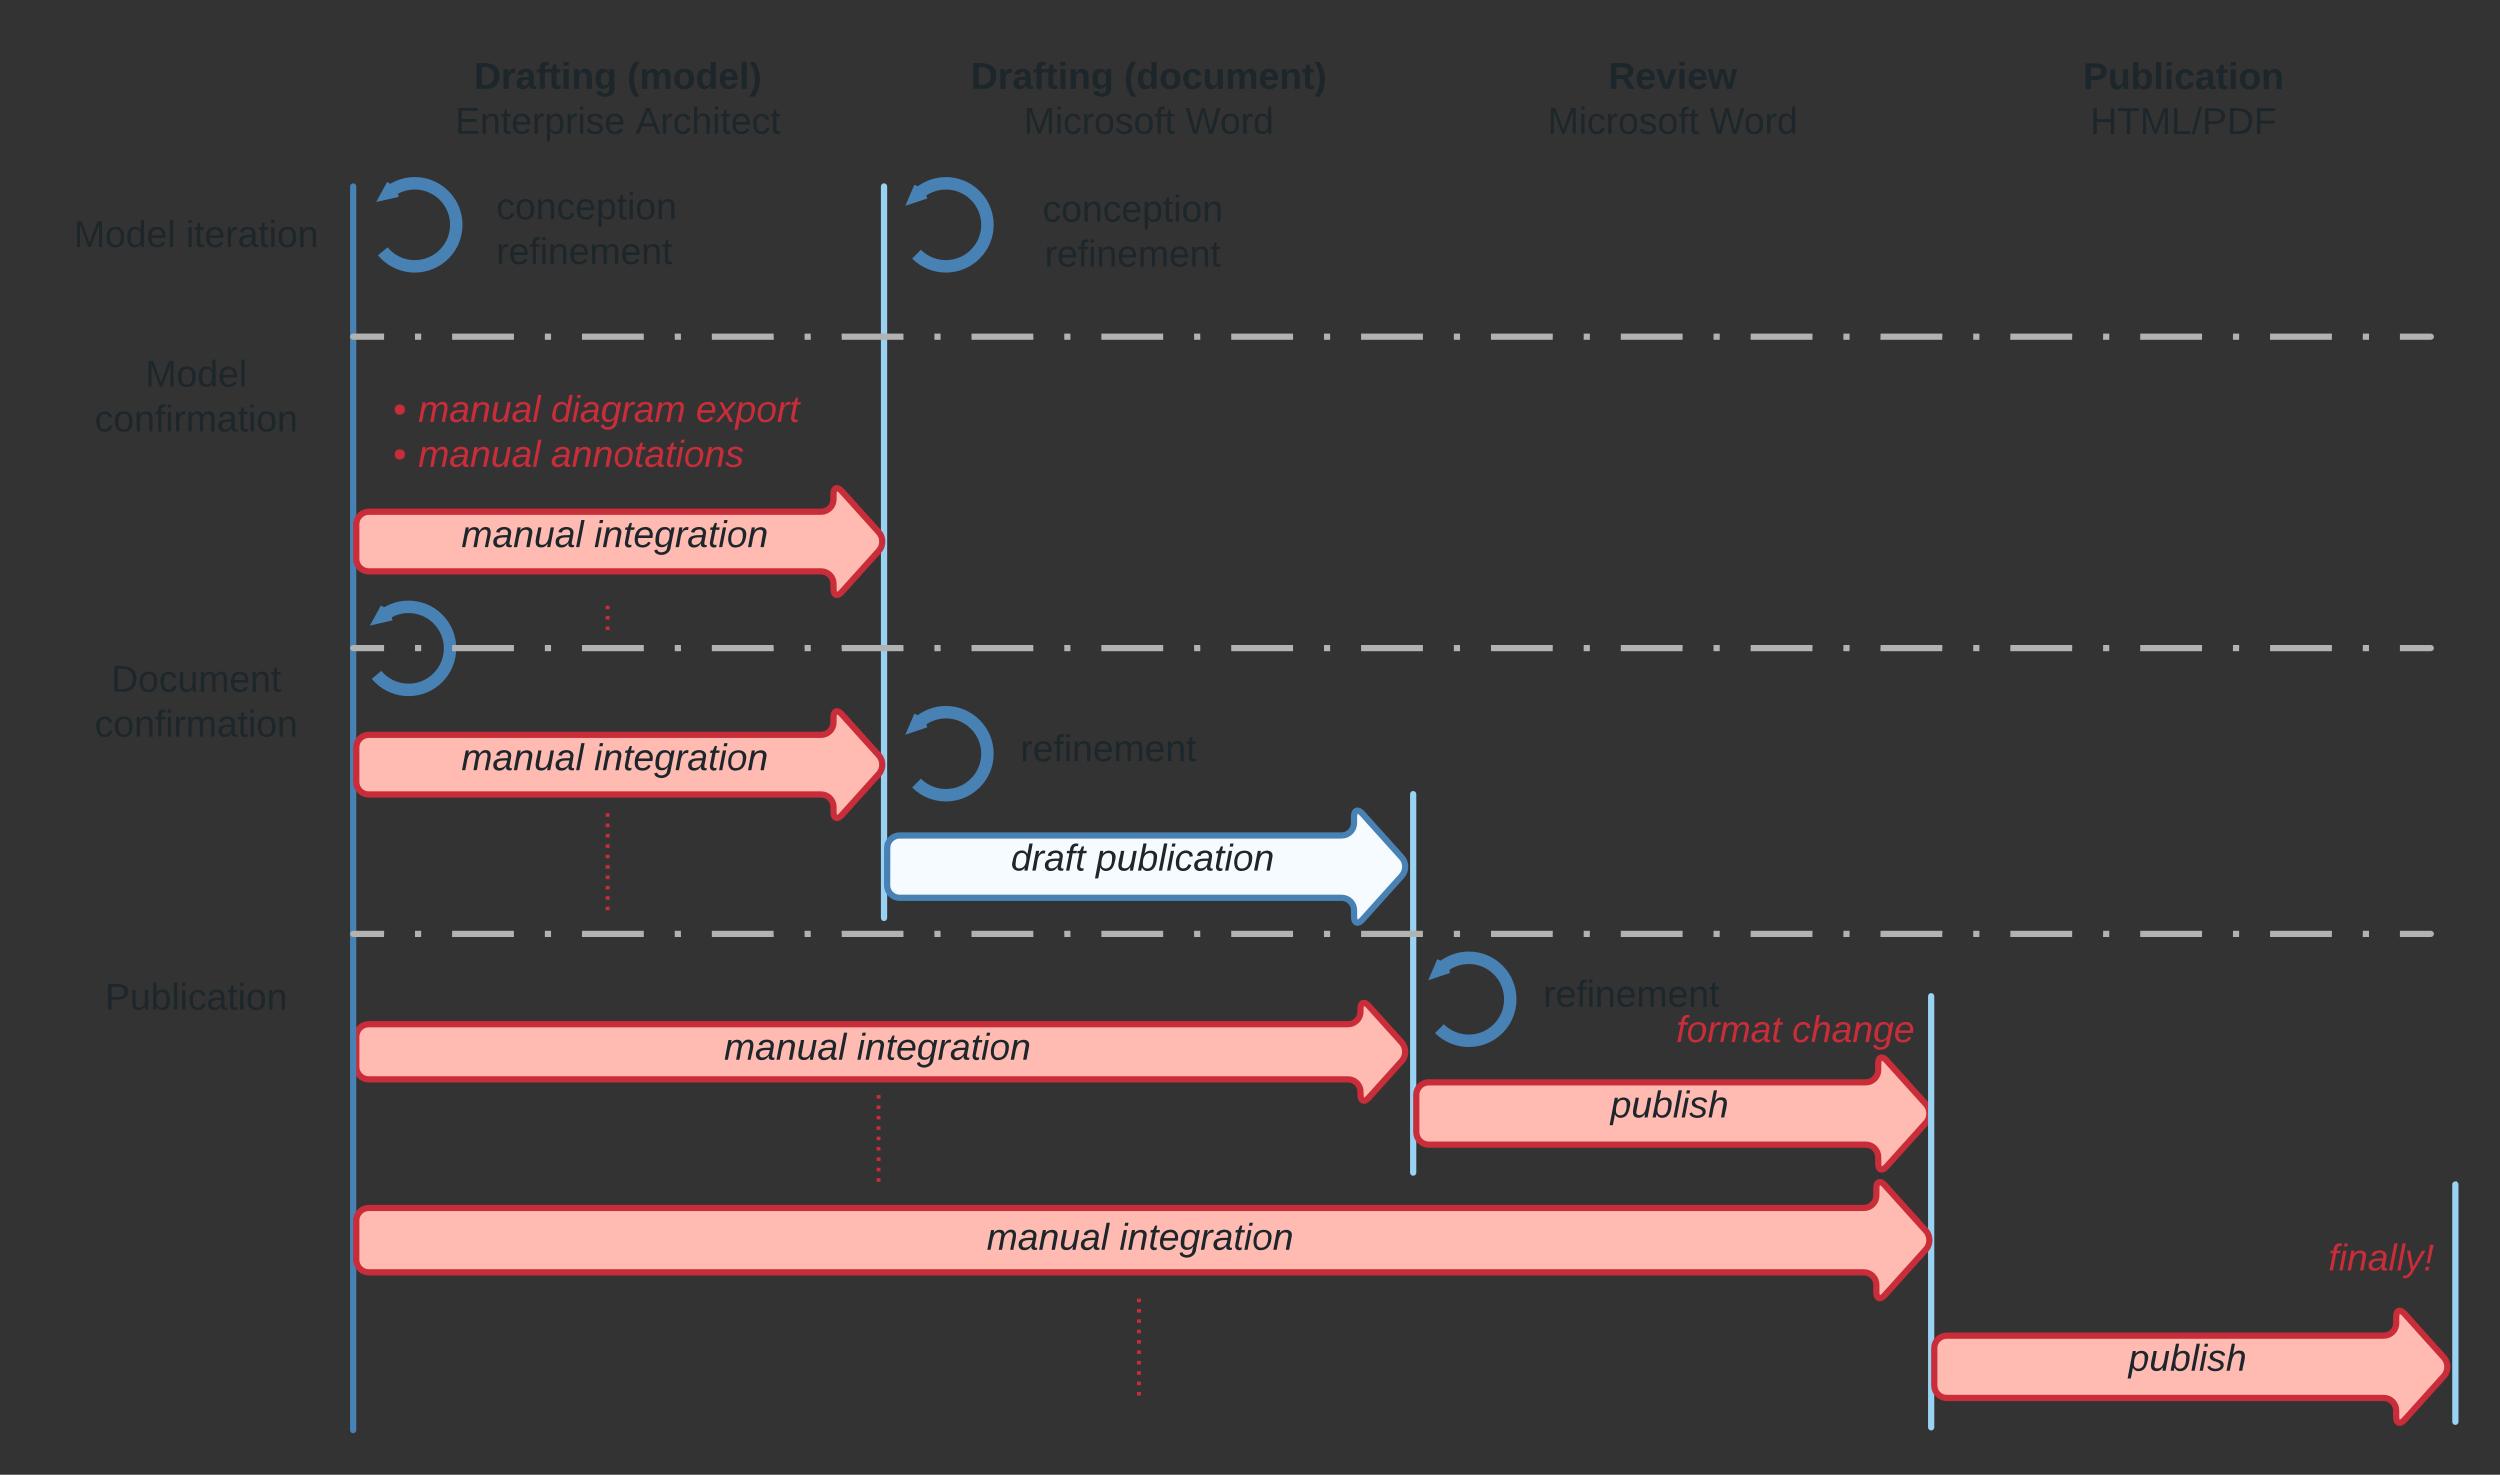 <svg xmlns="http://www.w3.org/2000/svg" xmlns:xlink="http://www.w3.org/1999/xlink" xmlns:lucid="lucid" width="1204.06" height="710.28"><rect width="100%" height="100%" fill="#333333" stroke="none"/><g transform="translate(-268.408 -131.716)" lucid:page-tab-id="Tn.ravZ_T-kS"><path d="M593.7 406.28v45.18h-60v-45.18z" fill="none"/><use xlink:href="#a" transform="matrix(6.123233995736766e-17,1,-1,6.123233995736766e-17,593.71,406.282) translate(15.5 33.6)"/><path d="M451.84 312.14h240v60h-240z" fill="none"/><use xlink:href="#b" transform="matrix(1,0,0,1,451.839,312.14) translate(5.85 22.8)"/><use xlink:href="#c" transform="matrix(1,0,0,1,451.839,312.14) translate(18 22.8)"/><use xlink:href="#d" transform="matrix(1,0,0,1,451.839,312.14) translate(81.9 22.8)"/><use xlink:href="#e" transform="matrix(1,0,0,1,451.839,312.14) translate(151.75 22.8)"/><use xlink:href="#b" transform="matrix(1,0,0,1,451.839,312.14) translate(5.85 44.4)"/><use xlink:href="#c" transform="matrix(1,0,0,1,451.839,312.14) translate(18 44.4)"/><use xlink:href="#f" transform="matrix(1,0,0,1,451.839,312.14) translate(81.9 44.4)"/><path d="M752.26 474.73h100v40h-100z" fill="none"/><use xlink:href="#g" transform="matrix(1,0,0,1,752.257,474.731) translate(7.575 23.6)"/><path d="M440 151.72h251.84v60H440z" fill="none"/><use xlink:href="#h" transform="matrix(1,0,0,1,440,151.716) translate(56.725 22.8)"/><use xlink:href="#i" transform="matrix(1,0,0,1,440,151.716) translate(130.475 22.8)"/><use xlink:href="#j" transform="matrix(1,0,0,1,440,151.716) translate(47.625 44.4)"/><use xlink:href="#k" transform="matrix(1,0,0,1,440,151.716) translate(134.475 44.4)"/><path d="M288.4 589c0-3.3 2.7-6 6-6H431c3.3 0 6 2.7 6 6v48c0 3.3-2.7 6-6 6H294.4c-3.3 0-6-2.7-6-6z" stroke="#000" stroke-opacity="0" stroke-width="3" fill-opacity="0"/><use xlink:href="#l" transform="matrix(1,0,0,1,293.408,588) translate(25.575 30.025)"/><path d="M440 631c0-3.32 2.7-6 6-6h471.63c3.3 0 6-2.7 6-6v-1.28c0-3.32 1.8-4 4-1.54l15.88 17.63c2.23 2.48 2.23 6.47 0 8.93l-15.86 17.64c-2.22 2.46-4 1.77-4-1.54v-1.28c0-3.3-2.7-6-6-6H446c-3.3 0-6-2.68-6-6z" stroke="#c92d39" stroke-width="3" fill="#ffbbb1"/><use xlink:href="#m" transform="matrix(1,0,0,1,445,616.716) translate(172.125 25.4)"/><use xlink:href="#n" transform="matrix(1,0,0,1,445,616.716) translate(236.025 25.4)"/><path d="M438.5 220.75c.4 0 .75.34.75.75v599c0 .4-.34.75-.75.75-.4 0-.75-.34-.75-.75v-599c0-.4.34-.75.75-.75z" stroke="#4881b3" stroke-width="1.5" fill="none"/><path d="M694.2 220.75c.4 0 .74.34.74.75v352.33c0 .4-.34.75-.75.75-.43 0-.76-.34-.76-.75V221.5c0-.4.33-.75.75-.75zM949.03 513.42c.4 0 .75.34.75.75V696.5c0 .4-.34.75-.75.75-.42 0-.75-.34-.75-.75V514.17c0-.4.33-.75.75-.75z" stroke="#99d2f2" stroke-width="1.5" fill="none"/><path d="M695.7 540.1c0-3.3 2.67-6 6-6h212.83c3.3 0 6-2.67 6-6v-3c0-3.3 1.8-4 4-1.53l18.98 21.1c2.23 2.45 2.23 6.44 0 8.9l-18.96 21.1c-2.22 2.45-4 1.76-4-1.55v-3c0-3.32-2.7-6-6-6H701.68c-3.33 0-6-2.7-6-6z" stroke="#4881b3" stroke-width="3" fill="#f5fbff"/><use xlink:href="#o" transform="matrix(1,0,0,1,700.688,524.115) translate(54.6 26.9)"/><use xlink:href="#p" transform="matrix(1,0,0,1,700.688,524.115) translate(95.55 26.9)"/><path d="M440 384.18c0-3.3 2.7-6 6-6h217.84c3.3 0 6-2.68 6-6v-2.36c0-3.3 1.8-4 4-1.54l17.83 19.8c2.22 2.47 2.22 6.46 0 8.92l-17.82 19.8c-2.2 2.47-4 1.78-4-1.54v-2.36c0-3.3-2.7-6-6-6H446c-3.3 0-6-2.68-6-6z" stroke="#c92d39" stroke-width="3" fill="#ffbbb1"/><use xlink:href="#m" transform="matrix(1,0,0,1,445,368.82) translate(45.625 26.4)"/><use xlink:href="#n" transform="matrix(1,0,0,1,445,368.82) translate(109.525 26.4)"/><g fill="none"><path d="M709.83 508.87c7.8 7.8 20.47 7.8 28.28 0 7.83-7.8 7.83-20.47 0-28.28-7.8-7.82-20.46-7.82-28.27 0" stroke="#4881b3" stroke-width="6"/><path d="M711.53 476.63l-1.7 3.96 4.24-1.43" stroke="#4881b3" stroke-width="6"/><path d="M709.83 508.87c7.8 7.8 20.47 7.8 28.28 0 7.83-7.8 7.83-20.47 0-28.28-7.8-7.82-20.46-7.82-28.27 0z"/></g><path d="M763.97 224.08h100v40h-100z" fill="none"/><use xlink:href="#q" transform="matrix(1,0,0,1,763.973,224.08) translate(6.525 14.4)"/><use xlink:href="#r" transform="matrix(1,0,0,1,763.973,224.08) translate(7.575 36)"/><g fill="none"><path d="M709.83 254.14c7.8 7.8 20.47 7.8 28.28 0 7.83-7.8 7.83-20.47 0-28.28-7.8-7.8-20.46-7.8-28.27 0" stroke="#4881b3" stroke-width="6"/><path d="M711.53 221.9l-1.7 3.96 4.24-1.42" stroke="#4881b3" stroke-width="6"/><path d="M709.83 254.14c7.8 7.8 20.47 7.8 28.28 0 7.83-7.8 7.83-20.47 0-28.28-7.8-7.8-20.46-7.8-28.27 0z"/></g><path d="M507.42 220H620v48.16H507.42z" fill="none"/><use xlink:href="#q" transform="matrix(1,0,0,1,507.42,220) translate(0 17.3)"/><use xlink:href="#r" transform="matrix(1,0,0,1,507.42,220) translate(0 38.9)"/><g fill="none"><path d="M452.76 252.76c7.05 8.5 19.66 9.7 28.16 2.64 8.5-7.05 9.7-19.65 2.64-28.16-7.05-8.5-19.65-9.7-28.16-2.64" stroke="#4881b3" stroke-width="6"/><path d="M457.46 220.82l-2.06 3.78 4.36-1" stroke="#4881b3" stroke-width="6"/><path d="M452.76 252.76c7.05 8.5 19.66 9.7 28.16 2.64 8.5-7.05 9.7-19.65 2.64-28.16-7.05-8.5-19.65-9.7-28.16-2.64z"/></g><path d="M947.53 151.72H1200v60H947.53z" fill="none"/><use xlink:href="#s" transform="matrix(1,0,0,1,947.527,151.716) translate(95.525 22.8)"/><use xlink:href="#t" transform="matrix(1,0,0,1,947.527,151.716) translate(66.3 44.4)"/><use xlink:href="#u" transform="matrix(1,0,0,1,947.527,151.716) translate(144.15 44.4)"/><path d="M1200 151.84h240v60h-240z" fill="none"/><use xlink:href="#v" transform="matrix(1,0,0,1,1200,151.839) translate(71.625 22.8)"/><use xlink:href="#w" transform="matrix(1,0,0,1,1200,151.839) translate(75.125 44.4)"/><path d="M1004.1 593h100v40h-100z" fill="none"/><use xlink:href="#g" transform="matrix(1,0,0,1,1004.096,593) translate(7.575 23.6)"/><g fill="none"><path d="M961.67 627.14c7.8 7.8 20.47 7.8 28.28 0 7.8-7.8 7.8-20.47 0-28.28-7.8-7.8-20.47-7.8-28.28 0" stroke="#4881b3" stroke-width="6"/><path d="M963.37 594.9l-1.7 3.96 4.24-1.42" stroke="#4881b3" stroke-width="6"/><path d="M961.67 627.14c7.8 7.8 20.47 7.8 28.28 0 7.8-7.8 7.8-20.47 0-28.28-7.8-7.8-20.47-7.8-28.28 0z"/></g><path d="M1010.55 610h180v40h-180z" fill="none"/><use xlink:href="#x" transform="matrix(1,0,0,1,1010.548,610) translate(65.1 23.6)"/><use xlink:href="#y" transform="matrix(1,0,0,1,1010.548,610) translate(121 23.6)"/><path d="M288.4 221.64c0-3.3 2.7-6 6-6H431c3.3 0 6 2.7 6 6v48c0 3.32-2.7 6-6 6H294.4c-3.3 0-6-2.68-6-6z" stroke="#000" stroke-opacity="0" stroke-width="3" fill-opacity="0"/><use xlink:href="#z" transform="matrix(1,0,0,1,293.408,220.642) translate(10.625 30.025)"/><use xlink:href="#A" transform="matrix(1,0,0,1,293.408,220.642) translate(64.525 30.025)"/><path d="M288.4 301.4c0-3.32 2.7-6 6-6H431c3.3 0 6 2.68 6 6v48c0 3.3-2.7 6-6 6H294.4c-3.3 0-6-2.7-6-6z" stroke="#000" stroke-opacity="0" stroke-width="3" fill-opacity="0"/><use xlink:href="#B" transform="matrix(1,0,0,1,293.408,300.391) translate(45.05 17.525)"/><use xlink:href="#C" transform="matrix(1,0,0,1,293.408,300.391) translate(20.6 39.125)"/><path d="M288.4 448.36c0-3.32 2.7-6 6-6H431c3.3 0 6 2.68 6 6v48c0 3.3-2.7 6-6 6H294.4c-3.3 0-6-2.7-6-6z" stroke="#000" stroke-opacity="0" stroke-width="3" fill-opacity="0"/><use xlink:href="#D" transform="matrix(1,0,0,1,293.408,447.356) translate(28.55 17.525)"/><use xlink:href="#C" transform="matrix(1,0,0,1,293.408,447.356) translate(20.6 39.125)"/><path d="M724.2 640v80h-60v-80z" fill="none"/><use xlink:href="#E" transform="matrix(6.123233995736766e-17,1,-1,6.123233995736766e-17,724.188,640) translate(17.5 33.6)"/><path d="M950.53 659c0-3.3 2.68-6 6-6H1167c3.3 0 6-2.7 6-6v-3c0-3.3 1.8-4 4-1.54l19 21.08c2.2 2.46 2.2 6.46 0 8.92l-19 21.08c-2.2 2.46-4 1.77-4-1.54v-3c0-3.3-2.7-6-6-6H956.53c-3.32 0-6-2.7-6-6z" stroke="#c92d39" stroke-width="3" fill="#ffbbb1"/><use xlink:href="#F" transform="matrix(1,0,0,1,955.527,643) translate(88.55 26.9)"/><path d="M695.7 151.72h251.83v60H695.7z" fill="none"/><use xlink:href="#h" transform="matrix(1,0,0,1,695.688,151.716) translate(40.3 22.8)"/><use xlink:href="#G" transform="matrix(1,0,0,1,695.688,151.716) translate(114.05 22.8)"/><use xlink:href="#t" transform="matrix(1,0,0,1,695.688,151.716) translate(65.8 44.4)"/><use xlink:href="#u" transform="matrix(1,0,0,1,695.688,151.716) translate(143.65 44.4)"/><g fill="none"><path d="M449.76 456.74c7.05 8.5 19.66 9.7 28.16 2.64 8.5-7.05 9.7-19.66 2.64-28.16-7.05-8.5-19.65-9.7-28.16-2.64" stroke="#4881b3" stroke-width="6"/><path d="M454.46 424.8l-2.06 3.78 4.36-1" stroke="#4881b3" stroke-width="6"/><path d="M449.76 456.74c7.05 8.5 19.66 9.7 28.16 2.64 8.5-7.05 9.7-19.66 2.64-28.16-7.05-8.5-19.65-9.7-28.16-2.64z"/></g><path d="M437.75 293.9c0-.42.34-.76.75-.76h1000.67c.4 0 .75.34.75.75 0 .4-.34.74-.75.74H438.5c-.4 0-.75-.33-.75-.75z" fill="none"/><path d="M468.28 293.14h2.98m14.9 0h29.77m14.9 0h2.97m14.9 0h29.77m14.9 0h2.97m14.9 0H641m14.9 0h2.97m14.88 0h29.78m14.9 0h2.97m14.9 0h29.77m14.9 0h2.97m14.9 0h29.77m14.9 0h2.97m14.9 0h29.78m14.9 0h2.97m14.9 0h29.78m14.9 0h2.97m14.9 0h29.77m14.9 0h2.97m14.9 0h29.77m14.9 0h2.98m14.9 0h29.77m14.9 0h2.97m14.9 0h29.77m14.88 0h2.98m14.9 0h29.78m14.9 0h2.96m14.9 0h29.78m14.9 0h2.97m14.9 0h29.77m14.9 0h2.97m14.88 0h14.9l.52.22.22.53-.22.52-.53.22h-14.9m-14.88 0h-3m-14.88 0h-29.78m-14.9 0h-2.97m-14.9 0h-29.77m-14.9 0h-2.97m-14.9 0h-29.78m-14.9 0h-2.97m-14.9 0h-29.77m-14.88 0h-2.98m-14.9 0h-29.77m-14.9 0h-2.97m-14.9 0h-29.77m-14.9 0h-2.97m-14.9 0H986.5m-14.9 0h-2.98m-14.9 0h-29.78m-14.9 0h-2.97m-14.9 0H861.4m-14.9 0h-2.97m-14.9 0h-29.77m-14.9 0H781m-14.9 0h-29.78m-14.9 0h-2.97m-14.9 0H673.8m-14.9 0h-2.97m-14.88 0h-29.8m-14.88 0h-2.97m-14.9 0H548.7m-14.9 0h-2.98m-14.9 0h-29.77m-14.9 0h-2.97m-14.9 0H438.5l-.53-.22-.22-.53.22-.54.53-.22h14.9" stroke="#b2b2b2" stroke-width="1.5" fill="none"/><path d="M437.75 443.86c0-.42.34-.75.75-.75h1000.67c.4 0 .75.34.75.76 0 .4-.34.75-.75.75H438.5c-.4 0-.75-.33-.75-.74z" fill="none"/><path d="M468.28 443.1h2.98m14.9 0h29.77m14.9 0h2.97m14.9 0h29.77m14.9 0h2.97m14.9 0H641m14.9 0h2.97m14.88 0h29.78m14.9 0h2.97m14.9 0h29.77m14.9 0h2.97m14.9 0h29.77m14.9 0h2.97m14.9 0h29.78m14.9 0h2.97m14.9 0h29.78m14.9 0h2.97m14.9 0h29.77m14.9 0h2.97m14.9 0h29.77m14.9 0h2.98m14.9 0h29.77m14.9 0h2.97m14.9 0h29.77m14.88 0h2.98m14.9 0h29.78m14.9 0h2.96m14.9 0h29.78m14.9 0h2.97m14.9 0h29.77m14.9 0h2.97m14.88 0h14.9l.52.23.22.53-.22.53-.53.2h-14.9m-14.88 0h-3m-14.88 0h-29.78m-14.9 0h-2.97m-14.9 0h-29.77m-14.9 0h-2.97m-14.9 0h-29.78m-14.9 0h-2.97m-14.9 0h-29.77m-14.88 0h-2.98m-14.9 0h-29.77m-14.9 0h-2.97m-14.9 0h-29.77m-14.9 0h-2.97m-14.9 0H986.5m-14.9 0h-2.98m-14.9 0h-29.78m-14.9 0h-2.97m-14.9 0H861.4m-14.9 0h-2.97m-14.9 0h-29.77m-14.9 0H781m-14.9 0h-29.78m-14.9 0h-2.97m-14.9 0H673.8m-14.9 0h-2.97m-14.88 0h-29.8m-14.88 0h-2.97m-14.9 0H548.7m-14.9 0h-2.98m-14.9 0h-29.77m-14.9 0h-2.97m-14.9 0H438.5l-.53-.2-.22-.54.22-.53.53-.22h14.9" stroke="#b2b2b2" stroke-width="1.5" fill="none"/><path d="M437.75 581.5c0-.4.34-.75.75-.75h1000.67c.4 0 .75.34.75.75 0 .4-.34.75-.75.75H438.5c-.4 0-.75-.34-.75-.75z" fill="none"/><path d="M468.28 580.75h2.98m14.9 0h29.77m14.9 0h2.97m14.9 0h29.77m14.9 0h2.97m14.9 0H641m14.9 0h2.97m14.88 0h29.78m14.9 0h2.97m14.9 0h29.77m14.9 0h2.97m14.9 0h29.77m14.9 0h2.97m14.9 0h29.78m14.9 0h2.97m14.9 0h29.78m14.9 0h2.97m14.9 0h29.77m14.9 0h2.97m14.9 0h29.77m14.9 0h2.98m14.9 0h29.77m14.9 0h2.97m14.9 0h29.77m14.88 0h2.98m14.9 0h29.78m14.9 0h2.96m14.9 0h29.78m14.9 0h2.97m14.9 0h29.77m14.9 0h2.97m14.88 0h14.9l.52.22.22.53-.22.53-.53.22h-14.9m-14.88 0h-3m-14.88 0h-29.78m-14.9 0h-2.97m-14.9 0h-29.77m-14.9 0h-2.97m-14.9 0h-29.78m-14.9 0h-2.97m-14.9 0h-29.77m-14.88 0h-2.98m-14.9 0h-29.77m-14.9 0h-2.97m-14.9 0h-29.77m-14.9 0h-2.97m-14.9 0H986.5m-14.9 0h-2.98m-14.9 0h-29.78m-14.9 0h-2.97m-14.9 0H861.4m-14.9 0h-2.97m-14.9 0h-29.77m-14.9 0H781m-14.9 0h-29.78m-14.9 0h-2.97m-14.9 0H673.8m-14.9 0h-2.97m-14.88 0h-29.8m-14.88 0h-2.97m-14.9 0H548.7m-14.9 0h-2.98m-14.9 0h-29.77m-14.9 0h-2.97m-14.9 0H438.5l-.53-.22-.22-.53.22-.53.53-.22h14.9" stroke="#b2b2b2" stroke-width="1.5" fill="none"/><path d="M440 491.63c0-3.3 2.7-6 6-6h217.84c3.3 0 6-2.68 6-6v-2.36c0-3.3 1.8-4 4-1.54l17.83 19.8c2.22 2.47 2.22 6.46 0 8.92l-17.82 19.8c-2.2 2.47-4 1.78-4-1.53v-2.37c0-3.3-2.7-6-6-6H446c-3.3 0-6-2.68-6-6z" stroke="#c92d39" stroke-width="3" fill="#ffbbb1"/><g><use xlink:href="#m" transform="matrix(1,0,0,1,445,476.272) translate(45.625 26.4)"/><use xlink:href="#n" transform="matrix(1,0,0,1,445,476.272) translate(109.525 26.4)"/></g><g><path d="M593.7 514.73v63.82h-60v-63.82z" fill="none"/></g><g><use xlink:href="#H" transform="matrix(6.123233995736766e-17,1,-1,6.123233995736766e-17,593.71,514.731) translate(7 33.6)"/></g><g><path d="M1198.5 610.75c.4 0 .75.34.75.75v207.67c0 .4-.34.75-.75.75-.4 0-.75-.34-.75-.75V611.5c0-.4.34-.75.75-.75z" stroke="#99d2f2" stroke-width="1.5" fill="none"/></g><path d="M440 719.5c0-3.3 2.7-6 6-6h720.1c3.3 0 6-2.7 6-6V704c0-3.3 1.8-4 4-1.54l19.9 22.08c2.2 2.46 2.2 6.46 0 8.92l-19.9 22.08c-2.2 2.46-4 1.77-4-1.54v-3.5c0-3.3-2.7-6-6-6H446c-3.3 0-6-2.7-6-6z" stroke="#c92d39" stroke-width="3" fill="#ffbbb1"/><g><use xlink:href="#m" transform="matrix(1,0,0,1,445,703) translate(298.625 30.65)"/><use xlink:href="#n" transform="matrix(1,0,0,1,445,703) translate(362.525 30.65)"/></g><path d="M1200 781c0-3.3 2.7-6 6-6h210.47c3.32 0 6-2.7 6-6v-3c0-3.3 1.8-4 4.02-1.54l18.96 21.08c2.22 2.46 2.22 6.46 0 8.92l-18.97 21.08c-2.23 2.46-4.03 1.77-4.03-1.54v-3c0-3.3-2.68-6-6-6H1206c-3.3 0-6-2.7-6-6z" stroke="#c92d39" stroke-width="3" fill="#ffbbb1"/><g><use xlink:href="#F" transform="matrix(1,0,0,1,1205,765) translate(88.55 26.9)"/></g><g><path d="M851.6 740v80.67h-63.77V740z" fill="none"/></g><g><use xlink:href="#H" transform="matrix(6.123233995736766e-17,1,-1,6.123233995736766e-17,851.608,740) translate(15.5 35.6)"/></g><path d="M1260.67 720h180v40h-180z" fill="none"/><g><use xlink:href="#I" transform="matrix(1,0,0,1,1260.67,720) translate(129.15 23.6)"/></g><g><path d="M1450.97 701.42c.42 0 .75.34.75.75V816.5c0 .4-.33.75-.75.75-.4 0-.75-.34-.75-.75V702.17c0-.4.34-.75.75-.75z" stroke="#99d2f2" stroke-width="1.5" fill="none"/></g><defs><path fill="#c92d39" d="M33 0v-38h34V0H33" id="J"/><g id="a"><use transform="matrix(0.05,0,0,0.05,0,0)" xlink:href="#J"/><use transform="matrix(0.05,0,0,0.05,5,0)" xlink:href="#J"/><use transform="matrix(0.05,0,0,0.05,10,0)" xlink:href="#J"/></g><path fill="#c92d39" d="M65-168c29 0 50 18 50 48S94-70 65-70c-30 0-48-21-48-50s19-48 48-48" id="K"/><use transform="matrix(0.05,0,0,0.05,0,0)" xlink:href="#K" id="b"/><path fill="#c92d39" d="M248-111c6-24 9-61-24-58-72 9-57 108-77 169h-31l26-142c3-37-50-30-64-10C52-115 50-51 37 0H6l36-190h30c-1 10-6 24-4 32 13-43 101-52 105 5 13-22 29-41 61-41 90 0 28 129 23 194h-31" id="L"/><path fill="#c92d39" d="M165-48c-4 18 1 34 23 27l-3 20c-29 8-62 0-52-35h-2C116-14 99 4 63 4 30 4 8-16 8-49c0-68 71-67 138-67 10-26 0-56-31-54-26 1-42 9-47 31l-32-5c8-67 160-71 144 15-5 28-9 54-15 81zM42-50c3 52 80 24 89-6 7-12 7-24 11-38-47 1-103-4-100 44" id="M"/><path fill="#c92d39" d="M67-158c22-48 132-52 116 29L158 0h-32l25-140c3-38-53-32-70-12C52-117 51-52 38 0H6l36-190h30" id="N"/><path fill="#c92d39" d="M67 3c-93-2-31-127-26-193h32L48-50c-3 39 53 32 70 12 30-34 30-101 43-152h32L157 0h-30c1-10 6-24 4-33-14 20-29 37-64 36" id="O"/><path fill="#c92d39" d="M6 0l50-261h32L37 0H6" id="P"/><g id="c"><use transform="matrix(0.05,0,0,0.05,0,0)" xlink:href="#L"/><use transform="matrix(0.05,0,0,0.05,14.95,0)" xlink:href="#M"/><use transform="matrix(0.05,0,0,0.05,24.95,0)" xlink:href="#N"/><use transform="matrix(0.05,0,0,0.05,34.95,0)" xlink:href="#O"/><use transform="matrix(0.05,0,0,0.05,44.95,0)" xlink:href="#M"/><use transform="matrix(0.05,0,0,0.05,54.95,0)" xlink:href="#P"/></g><path fill="#c92d39" d="M133-28C103 26-5 8 13-77c13-62 24-115 90-117 29-1 46 15 56 35l19-102h32L160 0h-30zM45-64c-2 27 10 43 35 43 54-1 69-50 69-103 0-29-15-46-42-46-53-1-58 58-62 106" id="Q"/><path fill="#c92d39" d="M50-231l6-30h32l-6 30H50zM6 0l37-190h31L37 0H6" id="R"/><path fill="#c92d39" d="M103-194c29 0 47 14 56 36 2-11 5-23 8-32h30L160-5C157 61 82 97 21 62 9 55 4 45 1 30l28-7c7 42 83 31 92-3 4-16 9-38 13-55-13 20-29 36-62 36-40 0-60-25-60-64 0-71 23-131 91-131zm4 24c-53 0-58 54-61 104-2 27 10 44 36 44 49 0 65-50 67-102 1-29-15-46-42-46" id="S"/><path fill="#c92d39" d="M66-151c12-25 30-51 66-40l-6 26C45-176 58-65 38 0H6l36-190h30" id="T"/><g id="d"><use transform="matrix(0.05,0,0,0.05,0,0)" xlink:href="#Q"/><use transform="matrix(0.05,0,0,0.05,10,0)" xlink:href="#R"/><use transform="matrix(0.05,0,0,0.05,13.95,0)" xlink:href="#M"/><use transform="matrix(0.05,0,0,0.05,23.95,0)" xlink:href="#S"/><use transform="matrix(0.05,0,0,0.05,33.95,0)" xlink:href="#T"/><use transform="matrix(0.05,0,0,0.05,39.9,0)" xlink:href="#M"/><use transform="matrix(0.05,0,0,0.05,49.9,0)" xlink:href="#L"/></g><path fill="#c92d39" d="M111-194c62-3 86 47 72 106H45c-7 38 6 69 45 68 27-1 43-14 53-32l24 11C152-15 129 4 87 4 38 3 12-23 12-71c0-70 32-119 99-123zm44 81c14-66-71-72-95-28-4 8-8 17-11 28h106" id="U"/><path fill="#c92d39" d="M124 0L87-78 21 0h-35l86-98-46-92h33l34 74 61-74h37l-83 92 50 98h-34" id="V"/><path fill="#c92d39" d="M67-162c32-53 139-36 121 50C175-51 163 2 97 4 68 4 52-11 42-31 38 6 28 39 22 75H-9l50-265h29c-1 10 0 20-3 28zm89 36c0-26-10-43-35-43-54 0-67 50-69 103-1 29 14 45 42 46 53 0 62-58 62-106" id="W"/><path fill="#c92d39" d="M30-147c31-64 166-65 159 27C183-49 158 1 86 4 9 8 1-88 30-147zM88-20c53 0 68-48 68-100 0-31-11-51-44-50-52 1-68 46-68 97 0 32 13 53 44 53" id="X"/><path fill="#c92d39" d="M51-54c-9 22 5 41 31 30L79-1C43 14 10-4 19-52l22-115H19l5-23h22l19-43h21l-9 43h35l-4 23H73" id="Y"/><g id="e"><use transform="matrix(0.05,0,0,0.05,0,0)" xlink:href="#U"/><use transform="matrix(0.05,0,0,0.05,10,0)" xlink:href="#V"/><use transform="matrix(0.05,0,0,0.05,19,0)" xlink:href="#W"/><use transform="matrix(0.05,0,0,0.05,29,0)" xlink:href="#X"/><use transform="matrix(0.05,0,0,0.05,39,0)" xlink:href="#T"/><use transform="matrix(0.05,0,0,0.05,44.95,0)" xlink:href="#Y"/></g><path fill="#c92d39" d="M55-144c13 50 104 24 104 88C159 21 15 23 1-39l26-10c6 40 102 42 102-4-13-50-104-23-104-87 0-71 143-71 148-8l-29 4c-5-35-85-37-89 0" id="Z"/><g id="f"><use transform="matrix(0.05,0,0,0.05,0,0)" xlink:href="#M"/><use transform="matrix(0.05,0,0,0.05,10,0)" xlink:href="#N"/><use transform="matrix(0.05,0,0,0.05,20,0)" xlink:href="#N"/><use transform="matrix(0.05,0,0,0.05,30,0)" xlink:href="#X"/><use transform="matrix(0.05,0,0,0.05,40,0)" xlink:href="#Y"/><use transform="matrix(0.05,0,0,0.05,45,0)" xlink:href="#M"/><use transform="matrix(0.05,0,0,0.05,55,0)" xlink:href="#Y"/><use transform="matrix(0.05,0,0,0.05,60,0)" xlink:href="#R"/><use transform="matrix(0.05,0,0,0.05,63.95,0)" xlink:href="#X"/><use transform="matrix(0.05,0,0,0.05,73.95,0)" xlink:href="#N"/><use transform="matrix(0.05,0,0,0.05,83.95,0)" xlink:href="#Z"/></g><path fill="#1d262b" d="M114-163C36-179 61-72 57 0H25l-1-190h30c1 12-1 29 2 39 6-27 23-49 58-41v29" id="aa"/><path fill="#1d262b" d="M100-194c63 0 86 42 84 106H49c0 40 14 67 53 68 26 1 43-12 49-29l28 8c-11 28-37 45-77 45C44 4 14-33 15-96c1-61 26-98 85-98zm52 81c6-60-76-77-97-28-3 7-6 17-6 28h103" id="ab"/><path fill="#1d262b" d="M101-234c-31-9-42 10-38 44h38v23H63V0H32v-167H5v-23h27c-7-52 17-82 69-68v24" id="ac"/><path fill="#1d262b" d="M24-231v-30h32v30H24zM24 0v-190h32V0H24" id="ad"/><path fill="#1d262b" d="M117-194c89-4 53 116 60 194h-32v-121c0-31-8-49-39-48C34-167 62-67 57 0H25l-1-190h30c1 10-1 24 2 32 11-22 29-35 61-36" id="ae"/><path fill="#1d262b" d="M210-169c-67 3-38 105-44 169h-31v-121c0-29-5-50-35-48C34-165 62-65 56 0H25l-1-190h30c1 10-1 24 2 32 10-44 99-50 107 0 11-21 27-35 58-36 85-2 47 119 55 194h-31v-121c0-29-5-49-35-48" id="af"/><path fill="#1d262b" d="M59-47c-2 24 18 29 38 22v24C64 9 27 4 27-40v-127H5v-23h24l9-43h21v43h35v23H59v120" id="ag"/><g id="g"><use transform="matrix(0.05,0,0,0.05,0,0)" xlink:href="#aa"/><use transform="matrix(0.05,0,0,0.05,5.95,0)" xlink:href="#ab"/><use transform="matrix(0.05,0,0,0.05,15.95,0)" xlink:href="#ac"/><use transform="matrix(0.05,0,0,0.05,20.95,0)" xlink:href="#ad"/><use transform="matrix(0.05,0,0,0.05,24.9,0)" xlink:href="#ae"/><use transform="matrix(0.05,0,0,0.05,34.9,0)" xlink:href="#ab"/><use transform="matrix(0.05,0,0,0.05,44.9,0)" xlink:href="#af"/><use transform="matrix(0.05,0,0,0.05,59.85,0)" xlink:href="#ab"/><use transform="matrix(0.05,0,0,0.05,69.85,0)" xlink:href="#ae"/><use transform="matrix(0.05,0,0,0.05,79.85,0)" xlink:href="#ag"/></g><path fill="#1d262b" d="M24-248c120-7 223 5 221 122C244-46 201 0 124 0H24v-248zM76-40c74 7 117-18 117-86 0-67-45-88-117-82v168" id="ah"/><path fill="#1d262b" d="M135-150c-39-12-60 13-60 57V0H25l-1-190h47c2 13-1 29 3 40 6-28 27-53 61-41v41" id="ai"/><path fill="#1d262b" d="M133-34C117-15 103 5 69 4 32 3 11-16 11-54c-1-60 55-63 116-61 1-26-3-47-28-47-18 1-26 9-28 27l-52-2c7-38 36-58 82-57s74 22 75 68l1 82c-1 14 12 18 25 15v27c-30 8-71 5-69-32zm-48 3c29 0 43-24 42-57-32 0-66-3-65 30 0 17 8 27 23 27" id="aj"/><path fill="#1d262b" d="M121-226c-27-7-43 5-38 36h38v33H83V0H34v-157H6v-33h28c-9-59 32-81 87-68v32" id="ak"/><path fill="#1d262b" d="M115-3C79 11 28 4 28-45v-112H4v-33h27l15-45h31v45h36v33H77v99c-1 23 16 31 38 25v30" id="al"/><path fill="#1d262b" d="M25-224v-37h50v37H25zM25 0v-190h50V0H25" id="am"/><path fill="#1d262b" d="M135-194c87-1 58 113 63 194h-50c-7-57 23-157-34-157-59 0-34 97-39 157H25l-1-190h47c2 12-1 28 3 38 12-26 28-41 61-42" id="an"/><path fill="#1d262b" d="M195-6C206 82 75 100 31 46c-4-6-6-13-8-21l49-6c3 16 16 24 34 25 40 0 42-37 40-79-11 22-30 35-61 35-53 0-70-43-70-97 0-56 18-96 73-97 30 0 46 14 59 34l2-30h47zm-90-29c32 0 41-27 41-63 0-35-9-62-40-62-32 0-39 29-40 63 0 36 9 62 39 62" id="ao"/><g id="h"><use transform="matrix(0.05,0,0,0.05,0,0)" xlink:href="#ah"/><use transform="matrix(0.05,0,0,0.05,12.95,0)" xlink:href="#ai"/><use transform="matrix(0.05,0,0,0.05,19.95,0)" xlink:href="#aj"/><use transform="matrix(0.05,0,0,0.05,29.95,0)" xlink:href="#ak"/><use transform="matrix(0.05,0,0,0.05,35.9,0)" xlink:href="#al"/><use transform="matrix(0.05,0,0,0.05,41.85,0)" xlink:href="#am"/><use transform="matrix(0.05,0,0,0.05,46.85,0)" xlink:href="#an"/><use transform="matrix(0.05,0,0,0.05,57.8,0)" xlink:href="#ao"/></g><path fill="#1d262b" d="M67-93c0 74 22 123 53 168H70C40 30 18-18 18-93s22-123 52-168h50c-32 44-53 94-53 168" id="ap"/><path fill="#1d262b" d="M220-157c-53 9-28 100-34 157h-49v-107c1-27-5-49-29-50C55-147 81-57 75 0H25l-1-190h47c2 12-1 28 3 38 10-53 101-56 108 0 13-22 24-43 59-42 82 1 51 116 57 194h-49v-107c-1-25-5-48-29-50" id="aq"/><path fill="#1d262b" d="M110-194c64 0 96 36 96 99 0 64-35 99-97 99-61 0-95-36-95-99 0-62 34-99 96-99zm-1 164c35 0 45-28 45-65 0-40-10-65-43-65-34 0-45 26-45 65 0 36 10 65 43 65" id="ar"/><path fill="#1d262b" d="M88-194c31-1 46 15 58 34l-1-101h50l1 261h-48c-2-10 0-23-3-31C134-8 116 4 84 4 32 4 16-41 15-95c0-56 19-97 73-99zm17 164c33 0 40-30 41-66 1-37-9-64-41-64s-38 30-39 65c0 43 13 65 39 65" id="as"/><path fill="#1d262b" d="M185-48c-13 30-37 53-82 52C43 2 14-33 14-96s30-98 90-98c62 0 83 45 84 108H66c0 31 8 55 39 56 18 0 30-7 34-22zm-45-69c5-46-57-63-70-21-2 6-4 13-4 21h74" id="at"/><path fill="#1d262b" d="M25 0v-261h50V0H25" id="au"/><path fill="#1d262b" d="M102-93c0 74-22 123-52 168H0C30 29 54-18 53-93c0-74-22-123-53-168h50c30 45 52 94 52 168" id="av"/><g id="i"><use transform="matrix(0.05,0,0,0.05,0,0)" xlink:href="#ap"/><use transform="matrix(0.05,0,0,0.05,5.95,0)" xlink:href="#aq"/><use transform="matrix(0.05,0,0,0.05,21.95,0)" xlink:href="#ar"/><use transform="matrix(0.05,0,0,0.05,32.9,0)" xlink:href="#as"/><use transform="matrix(0.05,0,0,0.05,43.85,0)" xlink:href="#at"/><use transform="matrix(0.05,0,0,0.05,53.85,0)" xlink:href="#au"/><use transform="matrix(0.05,0,0,0.05,58.85,0)" xlink:href="#av"/></g><path fill="#1d262b" d="M30 0v-248h187v28H63v79h144v27H63v87h162V0H30" id="aw"/><path fill="#1d262b" d="M115-194c55 1 70 41 70 98S169 2 115 4C84 4 66-9 55-30l1 105H24l-1-265h31l2 30c10-21 28-34 59-34zm-8 174c40 0 45-34 45-75s-6-73-45-74c-42 0-51 32-51 76 0 43 10 73 51 73" id="ax"/><path fill="#1d262b" d="M135-143c-3-34-86-38-87 0 15 53 115 12 119 90S17 21 10-45l28-5c4 36 97 45 98 0-10-56-113-15-118-90-4-57 82-63 122-42 12 7 21 19 24 35" id="ay"/><g id="j"><use transform="matrix(0.05,0,0,0.05,0,0)" xlink:href="#aw"/><use transform="matrix(0.05,0,0,0.05,12,0)" xlink:href="#ae"/><use transform="matrix(0.05,0,0,0.05,22,0)" xlink:href="#ag"/><use transform="matrix(0.05,0,0,0.05,27,0)" xlink:href="#ab"/><use transform="matrix(0.05,0,0,0.05,37,0)" xlink:href="#aa"/><use transform="matrix(0.05,0,0,0.05,42.95,0)" xlink:href="#ax"/><use transform="matrix(0.05,0,0,0.05,52.95,0)" xlink:href="#aa"/><use transform="matrix(0.05,0,0,0.05,58.9,0)" xlink:href="#ad"/><use transform="matrix(0.05,0,0,0.05,62.85,0)" xlink:href="#ay"/><use transform="matrix(0.05,0,0,0.05,71.85,0)" xlink:href="#ab"/></g><path fill="#1d262b" d="M205 0l-28-72H64L36 0H1l101-248h38L239 0h-34zm-38-99l-47-123c-12 45-31 82-46 123h93" id="az"/><path fill="#1d262b" d="M96-169c-40 0-48 33-48 73s9 75 48 75c24 0 41-14 43-38l32 2c-6 37-31 61-74 61-59 0-76-41-82-99-10-93 101-131 147-64 4 7 5 14 7 22l-32 3c-4-21-16-35-41-35" id="aA"/><path fill="#1d262b" d="M106-169C34-169 62-67 57 0H25v-261h32l-1 103c12-21 28-36 61-36 89 0 53 116 60 194h-32v-121c2-32-8-49-39-48" id="aB"/><g id="k"><use transform="matrix(0.05,0,0,0.05,0,0)" xlink:href="#az"/><use transform="matrix(0.05,0,0,0.05,12,0)" xlink:href="#aa"/><use transform="matrix(0.05,0,0,0.05,17.95,0)" xlink:href="#aA"/><use transform="matrix(0.05,0,0,0.05,26.95,0)" xlink:href="#aB"/><use transform="matrix(0.05,0,0,0.05,36.95,0)" xlink:href="#ad"/><use transform="matrix(0.05,0,0,0.05,40.9,0)" xlink:href="#ag"/><use transform="matrix(0.05,0,0,0.05,45.9,0)" xlink:href="#ab"/><use transform="matrix(0.05,0,0,0.05,55.9,0)" xlink:href="#aA"/><use transform="matrix(0.05,0,0,0.05,64.9,0)" xlink:href="#ag"/></g><path fill="#1d262b" d="M30-248c87 1 191-15 191 75 0 78-77 80-158 76V0H30v-248zm33 125c57 0 124 11 124-50 0-59-68-47-124-48v98" id="aC"/><path fill="#1d262b" d="M84 4C-5 8 30-112 23-190h32v120c0 31 7 50 39 49 72-2 45-101 50-169h31l1 190h-30c-1-10 1-25-2-33-11 22-28 36-60 37" id="aD"/><path fill="#1d262b" d="M115-194c53 0 69 39 70 98 0 66-23 100-70 100C84 3 66-7 56-30L54 0H23l1-261h32v101c10-23 28-34 59-34zm-8 174c40 0 45-34 45-75 0-40-5-75-45-74-42 0-51 32-51 76 0 43 10 73 51 73" id="aE"/><path fill="#1d262b" d="M24 0v-261h32V0H24" id="aF"/><path fill="#1d262b" d="M141-36C126-15 110 5 73 4 37 3 15-17 15-53c-1-64 63-63 125-63 3-35-9-54-41-54-24 1-41 7-42 31l-33-3c5-37 33-52 76-52 45 0 72 20 72 64v82c-1 20 7 32 28 27v20c-31 9-61-2-59-35zM48-53c0 20 12 33 32 33 41-3 63-29 60-74-43 2-92-5-92 41" id="aG"/><path fill="#1d262b" d="M100-194c62-1 85 37 85 99 1 63-27 99-86 99S16-35 15-95c0-66 28-99 85-99zM99-20c44 1 53-31 53-75 0-43-8-75-51-75s-53 32-53 75 10 74 51 75" id="aH"/><g id="l"><use transform="matrix(0.05,0,0,0.05,0,0)" xlink:href="#aC"/><use transform="matrix(0.05,0,0,0.05,12,0)" xlink:href="#aD"/><use transform="matrix(0.05,0,0,0.05,22,0)" xlink:href="#aE"/><use transform="matrix(0.05,0,0,0.05,32,0)" xlink:href="#aF"/><use transform="matrix(0.05,0,0,0.05,35.95,0)" xlink:href="#ad"/><use transform="matrix(0.05,0,0,0.05,39.9,0)" xlink:href="#aA"/><use transform="matrix(0.05,0,0,0.05,48.9,0)" xlink:href="#aG"/><use transform="matrix(0.05,0,0,0.05,58.9,0)" xlink:href="#ag"/><use transform="matrix(0.05,0,0,0.05,63.9,0)" xlink:href="#ad"/><use transform="matrix(0.05,0,0,0.05,67.85,0)" xlink:href="#aH"/><use transform="matrix(0.05,0,0,0.05,77.85,0)" xlink:href="#ae"/></g><path fill="#1d262b" d="M248-111c6-24 9-61-24-58-72 9-57 108-77 169h-31l26-142c3-37-50-30-64-10C52-115 50-51 37 0H6l36-190h30c-1 10-6 24-4 32 13-43 101-52 105 5 13-22 29-41 61-41 90 0 28 129 23 194h-31" id="aI"/><path fill="#1d262b" d="M165-48c-4 18 1 34 23 27l-3 20c-29 8-62 0-52-35h-2C116-14 99 4 63 4 30 4 8-16 8-49c0-68 71-67 138-67 10-26 0-56-31-54-26 1-42 9-47 31l-32-5c8-67 160-71 144 15-5 28-9 54-15 81zM42-50c3 52 80 24 89-6 7-12 7-24 11-38-47 1-103-4-100 44" id="aJ"/><path fill="#1d262b" d="M67-158c22-48 132-52 116 29L158 0h-32l25-140c3-38-53-32-70-12C52-117 51-52 38 0H6l36-190h30" id="aK"/><path fill="#1d262b" d="M67 3c-93-2-31-127-26-193h32L48-50c-3 39 53 32 70 12 30-34 30-101 43-152h32L157 0h-30c1-10 6-24 4-33-14 20-29 37-64 36" id="aL"/><path fill="#1d262b" d="M6 0l50-261h32L37 0H6" id="aM"/><g id="m"><use transform="matrix(0.05,0,0,0.05,0,0)" xlink:href="#aI"/><use transform="matrix(0.05,0,0,0.05,14.95,0)" xlink:href="#aJ"/><use transform="matrix(0.05,0,0,0.05,24.95,0)" xlink:href="#aK"/><use transform="matrix(0.05,0,0,0.05,34.95,0)" xlink:href="#aL"/><use transform="matrix(0.05,0,0,0.05,44.95,0)" xlink:href="#aJ"/><use transform="matrix(0.05,0,0,0.05,54.95,0)" xlink:href="#aM"/></g><path fill="#1d262b" d="M50-231l6-30h32l-6 30H50zM6 0l37-190h31L37 0H6" id="aN"/><path fill="#1d262b" d="M51-54c-9 22 5 41 31 30L79-1C43 14 10-4 19-52l22-115H19l5-23h22l19-43h21l-9 43h35l-4 23H73" id="aO"/><path fill="#1d262b" d="M111-194c62-3 86 47 72 106H45c-7 38 6 69 45 68 27-1 43-14 53-32l24 11C152-15 129 4 87 4 38 3 12-23 12-71c0-70 32-119 99-123zm44 81c14-66-71-72-95-28-4 8-8 17-11 28h106" id="aP"/><path fill="#1d262b" d="M103-194c29 0 47 14 56 36 2-11 5-23 8-32h30L160-5C157 61 82 97 21 62 9 55 4 45 1 30l28-7c7 42 83 31 92-3 4-16 9-38 13-55-13 20-29 36-62 36-40 0-60-25-60-64 0-71 23-131 91-131zm4 24c-53 0-58 54-61 104-2 27 10 44 36 44 49 0 65-50 67-102 1-29-15-46-42-46" id="aQ"/><path fill="#1d262b" d="M66-151c12-25 30-51 66-40l-6 26C45-176 58-65 38 0H6l36-190h30" id="aR"/><path fill="#1d262b" d="M30-147c31-64 166-65 159 27C183-49 158 1 86 4 9 8 1-88 30-147zM88-20c53 0 68-48 68-100 0-31-11-51-44-50-52 1-68 46-68 97 0 32 13 53 44 53" id="aS"/><g id="n"><use transform="matrix(0.05,0,0,0.05,0,0)" xlink:href="#aN"/><use transform="matrix(0.05,0,0,0.05,3.95,0)" xlink:href="#aK"/><use transform="matrix(0.05,0,0,0.05,13.95,0)" xlink:href="#aO"/><use transform="matrix(0.05,0,0,0.05,18.95,0)" xlink:href="#aP"/><use transform="matrix(0.05,0,0,0.05,28.95,0)" xlink:href="#aQ"/><use transform="matrix(0.05,0,0,0.05,38.95,0)" xlink:href="#aR"/><use transform="matrix(0.05,0,0,0.05,44.9,0)" xlink:href="#aJ"/><use transform="matrix(0.05,0,0,0.05,54.9,0)" xlink:href="#aO"/><use transform="matrix(0.05,0,0,0.05,59.9,0)" xlink:href="#aN"/><use transform="matrix(0.05,0,0,0.05,63.85,0)" xlink:href="#aS"/><use transform="matrix(0.05,0,0,0.05,73.85,0)" xlink:href="#aK"/></g><path fill="#1d262b" d="M133-28C103 26-5 8 13-77c13-62 24-115 90-117 29-1 46 15 56 35l19-102h32L160 0h-30zM45-64c-2 27 10 43 35 43 54-1 69-50 69-103 0-29-15-46-42-46-53-1-58 58-62 106" id="aT"/><path fill="#1d262b" d="M76-167L44 0H12l33-167H18l4-23h27c3-47 25-81 82-69l-4 24c-35-8-44 15-46 45h37l-5 23H76" id="aU"/><g id="o"><use transform="matrix(0.05,0,0,0.05,0,0)" xlink:href="#aT"/><use transform="matrix(0.05,0,0,0.05,10,0)" xlink:href="#aR"/><use transform="matrix(0.05,0,0,0.05,15.95,0)" xlink:href="#aJ"/><use transform="matrix(0.05,0,0,0.05,25.95,0)" xlink:href="#aU"/><use transform="matrix(0.05,0,0,0.05,30.95,0)" xlink:href="#aO"/></g><path fill="#1d262b" d="M67-162c32-53 139-36 121 50C175-51 163 2 97 4 68 4 52-11 42-31 38 6 28 39 22 75H-9l50-265h29c-1 10 0 20-3 28zm89 36c0-26-10-43-35-43-54 0-67 50-69 103-1 29 14 45 42 46 53 0 62-58 62-106" id="aV"/><path fill="#1d262b" d="M68-162c25-46 127-43 121 31C183-60 169 1 98 4 69 5 53-11 43-31L36 0H5l52-261h31zm88 36c2-27-9-43-34-43-55 0-70 51-70 103 0 29 15 45 43 46 52 0 58-58 61-106" id="aW"/><path fill="#1d262b" d="M44-68c0 29 11 47 38 47 30 0 42-19 51-41l28 9C148-21 126 4 82 4 31 4 10-29 12-85c3-77 74-140 146-93 12 8 15 23 18 40l-31 5c-1-22-13-36-36-36-52 0-65 49-65 101" id="aX"/><g id="p"><use transform="matrix(0.05,0,0,0.05,0,0)" xlink:href="#aV"/><use transform="matrix(0.05,0,0,0.05,10,0)" xlink:href="#aL"/><use transform="matrix(0.05,0,0,0.05,20,0)" xlink:href="#aW"/><use transform="matrix(0.05,0,0,0.05,30,0)" xlink:href="#aM"/><use transform="matrix(0.05,0,0,0.05,33.95,0)" xlink:href="#aN"/><use transform="matrix(0.05,0,0,0.05,37.9,0)" xlink:href="#aX"/><use transform="matrix(0.05,0,0,0.05,46.9,0)" xlink:href="#aJ"/><use transform="matrix(0.05,0,0,0.05,56.9,0)" xlink:href="#aO"/><use transform="matrix(0.05,0,0,0.05,61.9,0)" xlink:href="#aN"/><use transform="matrix(0.05,0,0,0.05,65.85,0)" xlink:href="#aS"/><use transform="matrix(0.05,0,0,0.05,75.85,0)" xlink:href="#aK"/></g><g id="q"><use transform="matrix(0.05,0,0,0.05,0,0)" xlink:href="#aA"/><use transform="matrix(0.05,0,0,0.05,9,0)" xlink:href="#aH"/><use transform="matrix(0.05,0,0,0.05,19,0)" xlink:href="#ae"/><use transform="matrix(0.05,0,0,0.05,29,0)" xlink:href="#aA"/><use transform="matrix(0.05,0,0,0.05,38,0)" xlink:href="#ab"/><use transform="matrix(0.05,0,0,0.05,48,0)" xlink:href="#ax"/><use transform="matrix(0.05,0,0,0.05,58,0)" xlink:href="#ag"/><use transform="matrix(0.05,0,0,0.05,63,0)" xlink:href="#ad"/><use transform="matrix(0.05,0,0,0.05,66.95,0)" xlink:href="#aH"/><use transform="matrix(0.05,0,0,0.05,76.95,0)" xlink:href="#ae"/></g><g id="r"><use transform="matrix(0.05,0,0,0.05,0,0)" xlink:href="#aa"/><use transform="matrix(0.05,0,0,0.05,5.95,0)" xlink:href="#ab"/><use transform="matrix(0.05,0,0,0.05,15.95,0)" xlink:href="#ac"/><use transform="matrix(0.05,0,0,0.05,20.95,0)" xlink:href="#ad"/><use transform="matrix(0.05,0,0,0.05,24.9,0)" xlink:href="#ae"/><use transform="matrix(0.05,0,0,0.05,34.9,0)" xlink:href="#ab"/><use transform="matrix(0.05,0,0,0.05,44.9,0)" xlink:href="#af"/><use transform="matrix(0.05,0,0,0.05,59.85,0)" xlink:href="#ab"/><use transform="matrix(0.05,0,0,0.05,69.85,0)" xlink:href="#ae"/><use transform="matrix(0.05,0,0,0.05,79.85,0)" xlink:href="#ag"/></g><path fill="#1d262b" d="M240-174c0 40-23 61-54 70L253 0h-59l-57-94H76V0H24v-248c93 4 217-23 216 74zM76-134c48-2 112 12 112-38 0-48-66-32-112-35v73" id="aY"/><path fill="#1d262b" d="M128 0H69L1-190h53L99-40l48-150h52" id="aZ"/><path fill="#1d262b" d="M231 0h-52l-39-155L100 0H48L-1-190h46L77-45c9-52 24-97 36-145h53l37 145 32-145h46" id="ba"/><g id="s"><use transform="matrix(0.05,0,0,0.05,0,0)" xlink:href="#aY"/><use transform="matrix(0.05,0,0,0.05,12.95,0)" xlink:href="#at"/><use transform="matrix(0.05,0,0,0.05,22.95,0)" xlink:href="#aZ"/><use transform="matrix(0.05,0,0,0.05,32.95,0)" xlink:href="#am"/><use transform="matrix(0.05,0,0,0.05,37.95,0)" xlink:href="#at"/><use transform="matrix(0.05,0,0,0.05,47.95,0)" xlink:href="#ba"/></g><path fill="#1d262b" d="M240 0l2-218c-23 76-54 145-80 218h-23L58-218 59 0H30v-248h44l77 211c21-75 51-140 76-211h43V0h-30" id="bb"/><g id="t"><use transform="matrix(0.05,0,0,0.05,0,0)" xlink:href="#bb"/><use transform="matrix(0.05,0,0,0.05,14.95,0)" xlink:href="#ad"/><use transform="matrix(0.05,0,0,0.05,18.9,0)" xlink:href="#aA"/><use transform="matrix(0.05,0,0,0.05,27.9,0)" xlink:href="#aa"/><use transform="matrix(0.05,0,0,0.05,33.85,0)" xlink:href="#aH"/><use transform="matrix(0.05,0,0,0.05,43.85,0)" xlink:href="#ay"/><use transform="matrix(0.05,0,0,0.05,52.85,0)" xlink:href="#aH"/><use transform="matrix(0.05,0,0,0.05,62.85,0)" xlink:href="#ac"/><use transform="matrix(0.05,0,0,0.05,67.85,0)" xlink:href="#ag"/></g><path fill="#1d262b" d="M266 0h-40l-56-210L115 0H75L2-248h35L96-30l15-64 43-154h32l59 218 59-218h35" id="bc"/><path fill="#1d262b" d="M85-194c31 0 48 13 60 33l-1-100h32l1 261h-30c-2-10 0-23-3-31C134-8 116 4 85 4 32 4 16-35 15-94c0-66 23-100 70-100zm9 24c-40 0-46 34-46 75 0 40 6 74 45 74 42 0 51-32 51-76 0-42-9-74-50-73" id="bd"/><g id="u"><use transform="matrix(0.05,0,0,0.05,0,0)" xlink:href="#bc"/><use transform="matrix(0.05,0,0,0.05,16.6,0)" xlink:href="#aH"/><use transform="matrix(0.05,0,0,0.05,26.6,0)" xlink:href="#aa"/><use transform="matrix(0.05,0,0,0.05,32.55,0)" xlink:href="#bd"/></g><path fill="#1d262b" d="M24-248c93 1 206-16 204 79-1 75-69 88-152 82V0H24v-248zm52 121c47 0 100 7 100-41 0-47-54-39-100-39v80" id="be"/><path fill="#1d262b" d="M85 4C-2 5 27-109 22-190h50c7 57-23 150 33 157 60-5 35-97 40-157h50l1 190h-47c-2-12 1-28-3-38-12 25-28 42-61 42" id="bf"/><path fill="#1d262b" d="M135-194c52 0 70 43 70 98 0 56-19 99-73 100-30 1-46-15-58-35L72 0H24l1-261h50v104c11-23 29-37 60-37zM114-30c31 0 40-27 40-66 0-37-7-63-39-63s-41 28-41 65c0 36 8 64 40 64" id="bg"/><path fill="#1d262b" d="M190-63c-7 42-38 67-86 67-59 0-84-38-90-98-12-110 154-137 174-36l-49 2c-2-19-15-32-35-32-30 0-35 28-38 64-6 74 65 87 74 30" id="bh"/><g id="v"><use transform="matrix(0.05,0,0,0.05,0,0)" xlink:href="#be"/><use transform="matrix(0.05,0,0,0.05,12,0)" xlink:href="#bf"/><use transform="matrix(0.05,0,0,0.05,22.95,0)" xlink:href="#bg"/><use transform="matrix(0.05,0,0,0.05,33.9,0)" xlink:href="#au"/><use transform="matrix(0.05,0,0,0.05,38.9,0)" xlink:href="#am"/><use transform="matrix(0.05,0,0,0.05,43.9,0)" xlink:href="#bh"/><use transform="matrix(0.05,0,0,0.05,53.9,0)" xlink:href="#aj"/><use transform="matrix(0.05,0,0,0.05,63.9,0)" xlink:href="#al"/><use transform="matrix(0.05,0,0,0.05,69.85,0)" xlink:href="#am"/><use transform="matrix(0.05,0,0,0.05,74.85,0)" xlink:href="#ar"/><use transform="matrix(0.05,0,0,0.05,85.8,0)" xlink:href="#an"/></g><path fill="#1d262b" d="M197 0v-115H63V0H30v-248h33v105h134v-105h34V0h-34" id="bi"/><path fill="#1d262b" d="M127-220V0H93v-220H8v-28h204v28h-85" id="bj"/><path fill="#1d262b" d="M30 0v-248h33v221h125V0H30" id="bk"/><path fill="#1d262b" d="M0 4l72-265h28L28 4H0" id="bl"/><path fill="#1d262b" d="M30-248c118-7 216 8 213 122C240-48 200 0 122 0H30v-248zM63-27c89 8 146-16 146-99s-60-101-146-95v194" id="bm"/><path fill="#1d262b" d="M63-220v92h138v28H63V0H30v-248h175v28H63" id="bn"/><g id="w"><use transform="matrix(0.05,0,0,0.05,0,0)" xlink:href="#bi"/><use transform="matrix(0.05,0,0,0.05,12.95,0)" xlink:href="#bj"/><use transform="matrix(0.05,0,0,0.05,23.9,0)" xlink:href="#bb"/><use transform="matrix(0.05,0,0,0.05,38.85,0)" xlink:href="#bk"/><use transform="matrix(0.05,0,0,0.05,48.85,0)" xlink:href="#bl"/><use transform="matrix(0.05,0,0,0.05,53.85,0)" xlink:href="#aC"/><use transform="matrix(0.05,0,0,0.05,65.85,0)" xlink:href="#bm"/><use transform="matrix(0.05,0,0,0.05,78.8,0)" xlink:href="#bn"/></g><path fill="#c92d39" d="M76-167L44 0H12l33-167H18l4-23h27c3-47 25-81 82-69l-4 24c-35-8-44 15-46 45h37l-5 23H76" id="bo"/><g id="x"><use transform="matrix(0.05,0,0,0.05,0,0)" xlink:href="#bo"/><use transform="matrix(0.05,0,0,0.05,5,0)" xlink:href="#X"/><use transform="matrix(0.05,0,0,0.05,15,0)" xlink:href="#T"/><use transform="matrix(0.05,0,0,0.05,20.95,0)" xlink:href="#L"/><use transform="matrix(0.05,0,0,0.05,35.9,0)" xlink:href="#M"/><use transform="matrix(0.05,0,0,0.05,45.9,0)" xlink:href="#Y"/></g><path fill="#c92d39" d="M44-68c0 29 11 47 38 47 30 0 42-19 51-41l28 9C148-21 126 4 82 4 31 4 10-29 12-85c3-77 74-140 146-93 12 8 15 23 18 40l-31 5c-1-22-13-36-36-36-52 0-65 49-65 101" id="bp"/><path fill="#c92d39" d="M67-158c15-20 31-36 64-36 94 0 33 127 27 194h-32l25-140c3-38-53-32-70-12C52-117 51-51 37 0H6l51-261h31" id="bq"/><g id="y"><use transform="matrix(0.05,0,0,0.05,0,0)" xlink:href="#bp"/><use transform="matrix(0.05,0,0,0.05,9,0)" xlink:href="#bq"/><use transform="matrix(0.05,0,0,0.05,19,0)" xlink:href="#M"/><use transform="matrix(0.05,0,0,0.05,29,0)" xlink:href="#N"/><use transform="matrix(0.05,0,0,0.05,39,0)" xlink:href="#S"/><use transform="matrix(0.05,0,0,0.05,49,0)" xlink:href="#U"/></g><g id="z"><use transform="matrix(0.05,0,0,0.05,0,0)" xlink:href="#bb"/><use transform="matrix(0.05,0,0,0.05,14.95,0)" xlink:href="#aH"/><use transform="matrix(0.05,0,0,0.05,24.95,0)" xlink:href="#bd"/><use transform="matrix(0.05,0,0,0.05,34.95,0)" xlink:href="#ab"/><use transform="matrix(0.05,0,0,0.05,44.95,0)" xlink:href="#aF"/></g><g id="A"><use transform="matrix(0.05,0,0,0.05,0,0)" xlink:href="#ad"/><use transform="matrix(0.05,0,0,0.05,3.95,0)" xlink:href="#ag"/><use transform="matrix(0.05,0,0,0.05,8.95,0)" xlink:href="#ab"/><use transform="matrix(0.05,0,0,0.05,18.95,0)" xlink:href="#aa"/><use transform="matrix(0.05,0,0,0.05,24.9,0)" xlink:href="#aG"/><use transform="matrix(0.05,0,0,0.05,34.9,0)" xlink:href="#ag"/><use transform="matrix(0.05,0,0,0.05,39.9,0)" xlink:href="#ad"/><use transform="matrix(0.05,0,0,0.05,43.85,0)" xlink:href="#aH"/><use transform="matrix(0.05,0,0,0.05,53.85,0)" xlink:href="#ae"/></g><g id="B"><use transform="matrix(0.05,0,0,0.05,0,0)" xlink:href="#bb"/><use transform="matrix(0.05,0,0,0.05,14.95,0)" xlink:href="#aH"/><use transform="matrix(0.05,0,0,0.05,24.95,0)" xlink:href="#bd"/><use transform="matrix(0.05,0,0,0.05,34.95,0)" xlink:href="#ab"/><use transform="matrix(0.05,0,0,0.05,44.95,0)" xlink:href="#aF"/></g><g id="C"><use transform="matrix(0.05,0,0,0.05,0,0)" xlink:href="#aA"/><use transform="matrix(0.05,0,0,0.05,9,0)" xlink:href="#aH"/><use transform="matrix(0.05,0,0,0.05,19,0)" xlink:href="#ae"/><use transform="matrix(0.05,0,0,0.05,29,0)" xlink:href="#ac"/><use transform="matrix(0.05,0,0,0.05,34,0)" xlink:href="#ad"/><use transform="matrix(0.05,0,0,0.05,37.95,0)" xlink:href="#aa"/><use transform="matrix(0.05,0,0,0.05,43.9,0)" xlink:href="#af"/><use transform="matrix(0.05,0,0,0.05,58.85,0)" xlink:href="#aG"/><use transform="matrix(0.05,0,0,0.05,68.85,0)" xlink:href="#ag"/><use transform="matrix(0.05,0,0,0.05,73.85,0)" xlink:href="#ad"/><use transform="matrix(0.05,0,0,0.05,77.8,0)" xlink:href="#aH"/><use transform="matrix(0.05,0,0,0.05,87.8,0)" xlink:href="#ae"/></g><g id="D"><use transform="matrix(0.05,0,0,0.05,0,0)" xlink:href="#bm"/><use transform="matrix(0.05,0,0,0.05,12.95,0)" xlink:href="#aH"/><use transform="matrix(0.05,0,0,0.05,22.95,0)" xlink:href="#aA"/><use transform="matrix(0.05,0,0,0.05,31.95,0)" xlink:href="#aD"/><use transform="matrix(0.05,0,0,0.05,41.95,0)" xlink:href="#af"/><use transform="matrix(0.05,0,0,0.05,56.9,0)" xlink:href="#ab"/><use transform="matrix(0.05,0,0,0.05,66.9,0)" xlink:href="#ae"/><use transform="matrix(0.05,0,0,0.05,76.9,0)" xlink:href="#ag"/></g><g id="E"><use transform="matrix(0.05,0,0,0.05,0,0)" xlink:href="#J"/><use transform="matrix(0.05,0,0,0.05,5,0)" xlink:href="#J"/><use transform="matrix(0.05,0,0,0.05,10,0)" xlink:href="#J"/><use transform="matrix(0.05,0,0,0.05,15,0)" xlink:href="#J"/><use transform="matrix(0.05,0,0,0.05,20,0)" xlink:href="#J"/><use transform="matrix(0.05,0,0,0.05,25,0)" xlink:href="#J"/><use transform="matrix(0.05,0,0,0.05,30,0)" xlink:href="#J"/><use transform="matrix(0.05,0,0,0.05,35,0)" xlink:href="#J"/><use transform="matrix(0.05,0,0,0.05,40,0)" xlink:href="#J"/></g><path fill="#1d262b" d="M55-144c13 50 104 24 104 88C159 21 15 23 1-39l26-10c6 40 102 42 102-4-13-50-104-23-104-87 0-71 143-71 148-8l-29 4c-5-35-85-37-89 0" id="br"/><path fill="#1d262b" d="M67-158c15-20 31-36 64-36 94 0 33 127 27 194h-32l25-140c3-38-53-32-70-12C52-117 51-51 37 0H6l51-261h31" id="bs"/><g id="F"><use transform="matrix(0.05,0,0,0.05,0,0)" xlink:href="#aV"/><use transform="matrix(0.05,0,0,0.05,10,0)" xlink:href="#aL"/><use transform="matrix(0.05,0,0,0.05,20,0)" xlink:href="#aW"/><use transform="matrix(0.05,0,0,0.05,30,0)" xlink:href="#aM"/><use transform="matrix(0.05,0,0,0.05,33.95,0)" xlink:href="#aN"/><use transform="matrix(0.05,0,0,0.05,37.9,0)" xlink:href="#br"/><use transform="matrix(0.05,0,0,0.05,46.9,0)" xlink:href="#bs"/></g><g id="G"><use transform="matrix(0.05,0,0,0.05,0,0)" xlink:href="#ap"/><use transform="matrix(0.05,0,0,0.05,5.95,0)" xlink:href="#as"/><use transform="matrix(0.05,0,0,0.05,16.9,0)" xlink:href="#ar"/><use transform="matrix(0.05,0,0,0.05,27.85,0)" xlink:href="#bh"/><use transform="matrix(0.05,0,0,0.05,37.85,0)" xlink:href="#bf"/><use transform="matrix(0.05,0,0,0.05,48.8,0)" xlink:href="#aq"/><use transform="matrix(0.05,0,0,0.05,64.8,0)" xlink:href="#at"/><use transform="matrix(0.05,0,0,0.05,74.8,0)" xlink:href="#an"/><use transform="matrix(0.05,0,0,0.05,85.75,0)" xlink:href="#al"/><use transform="matrix(0.05,0,0,0.05,91.7,0)" xlink:href="#av"/></g><g id="H"><use transform="matrix(0.05,0,0,0.05,0,0)" xlink:href="#J"/><use transform="matrix(0.05,0,0,0.05,5,0)" xlink:href="#J"/><use transform="matrix(0.05,0,0,0.05,10,0)" xlink:href="#J"/><use transform="matrix(0.05,0,0,0.05,15,0)" xlink:href="#J"/><use transform="matrix(0.05,0,0,0.05,20,0)" xlink:href="#J"/><use transform="matrix(0.05,0,0,0.05,25,0)" xlink:href="#J"/><use transform="matrix(0.05,0,0,0.05,30,0)" xlink:href="#J"/><use transform="matrix(0.05,0,0,0.05,35,0)" xlink:href="#J"/><use transform="matrix(0.05,0,0,0.05,40,0)" xlink:href="#J"/><use transform="matrix(0.05,0,0,0.05,45,0)" xlink:href="#J"/></g><path fill="#c92d39" d="M198-190L69 30C53 58 25 83-20 72c4-11-1-27 19-22 33-1 43-29 59-52L20-190h32L79-34l84-156h35" id="bt"/><path fill="#c92d39" d="M58-70H32l30-178h35zM14 0l7-35h34L48 0H14" id="bu"/><g id="I"><use transform="matrix(0.05,0,0,0.05,0,0)" xlink:href="#bo"/><use transform="matrix(0.05,0,0,0.05,5,0)" xlink:href="#R"/><use transform="matrix(0.05,0,0,0.05,8.95,0)" xlink:href="#N"/><use transform="matrix(0.05,0,0,0.05,18.95,0)" xlink:href="#M"/><use transform="matrix(0.05,0,0,0.05,28.95,0)" xlink:href="#P"/><use transform="matrix(0.05,0,0,0.05,32.9,0)" xlink:href="#P"/><use transform="matrix(0.05,0,0,0.05,36.85,0)" xlink:href="#bt"/><use transform="matrix(0.05,0,0,0.05,45.85,0)" xlink:href="#bu"/></g></defs></g></svg>